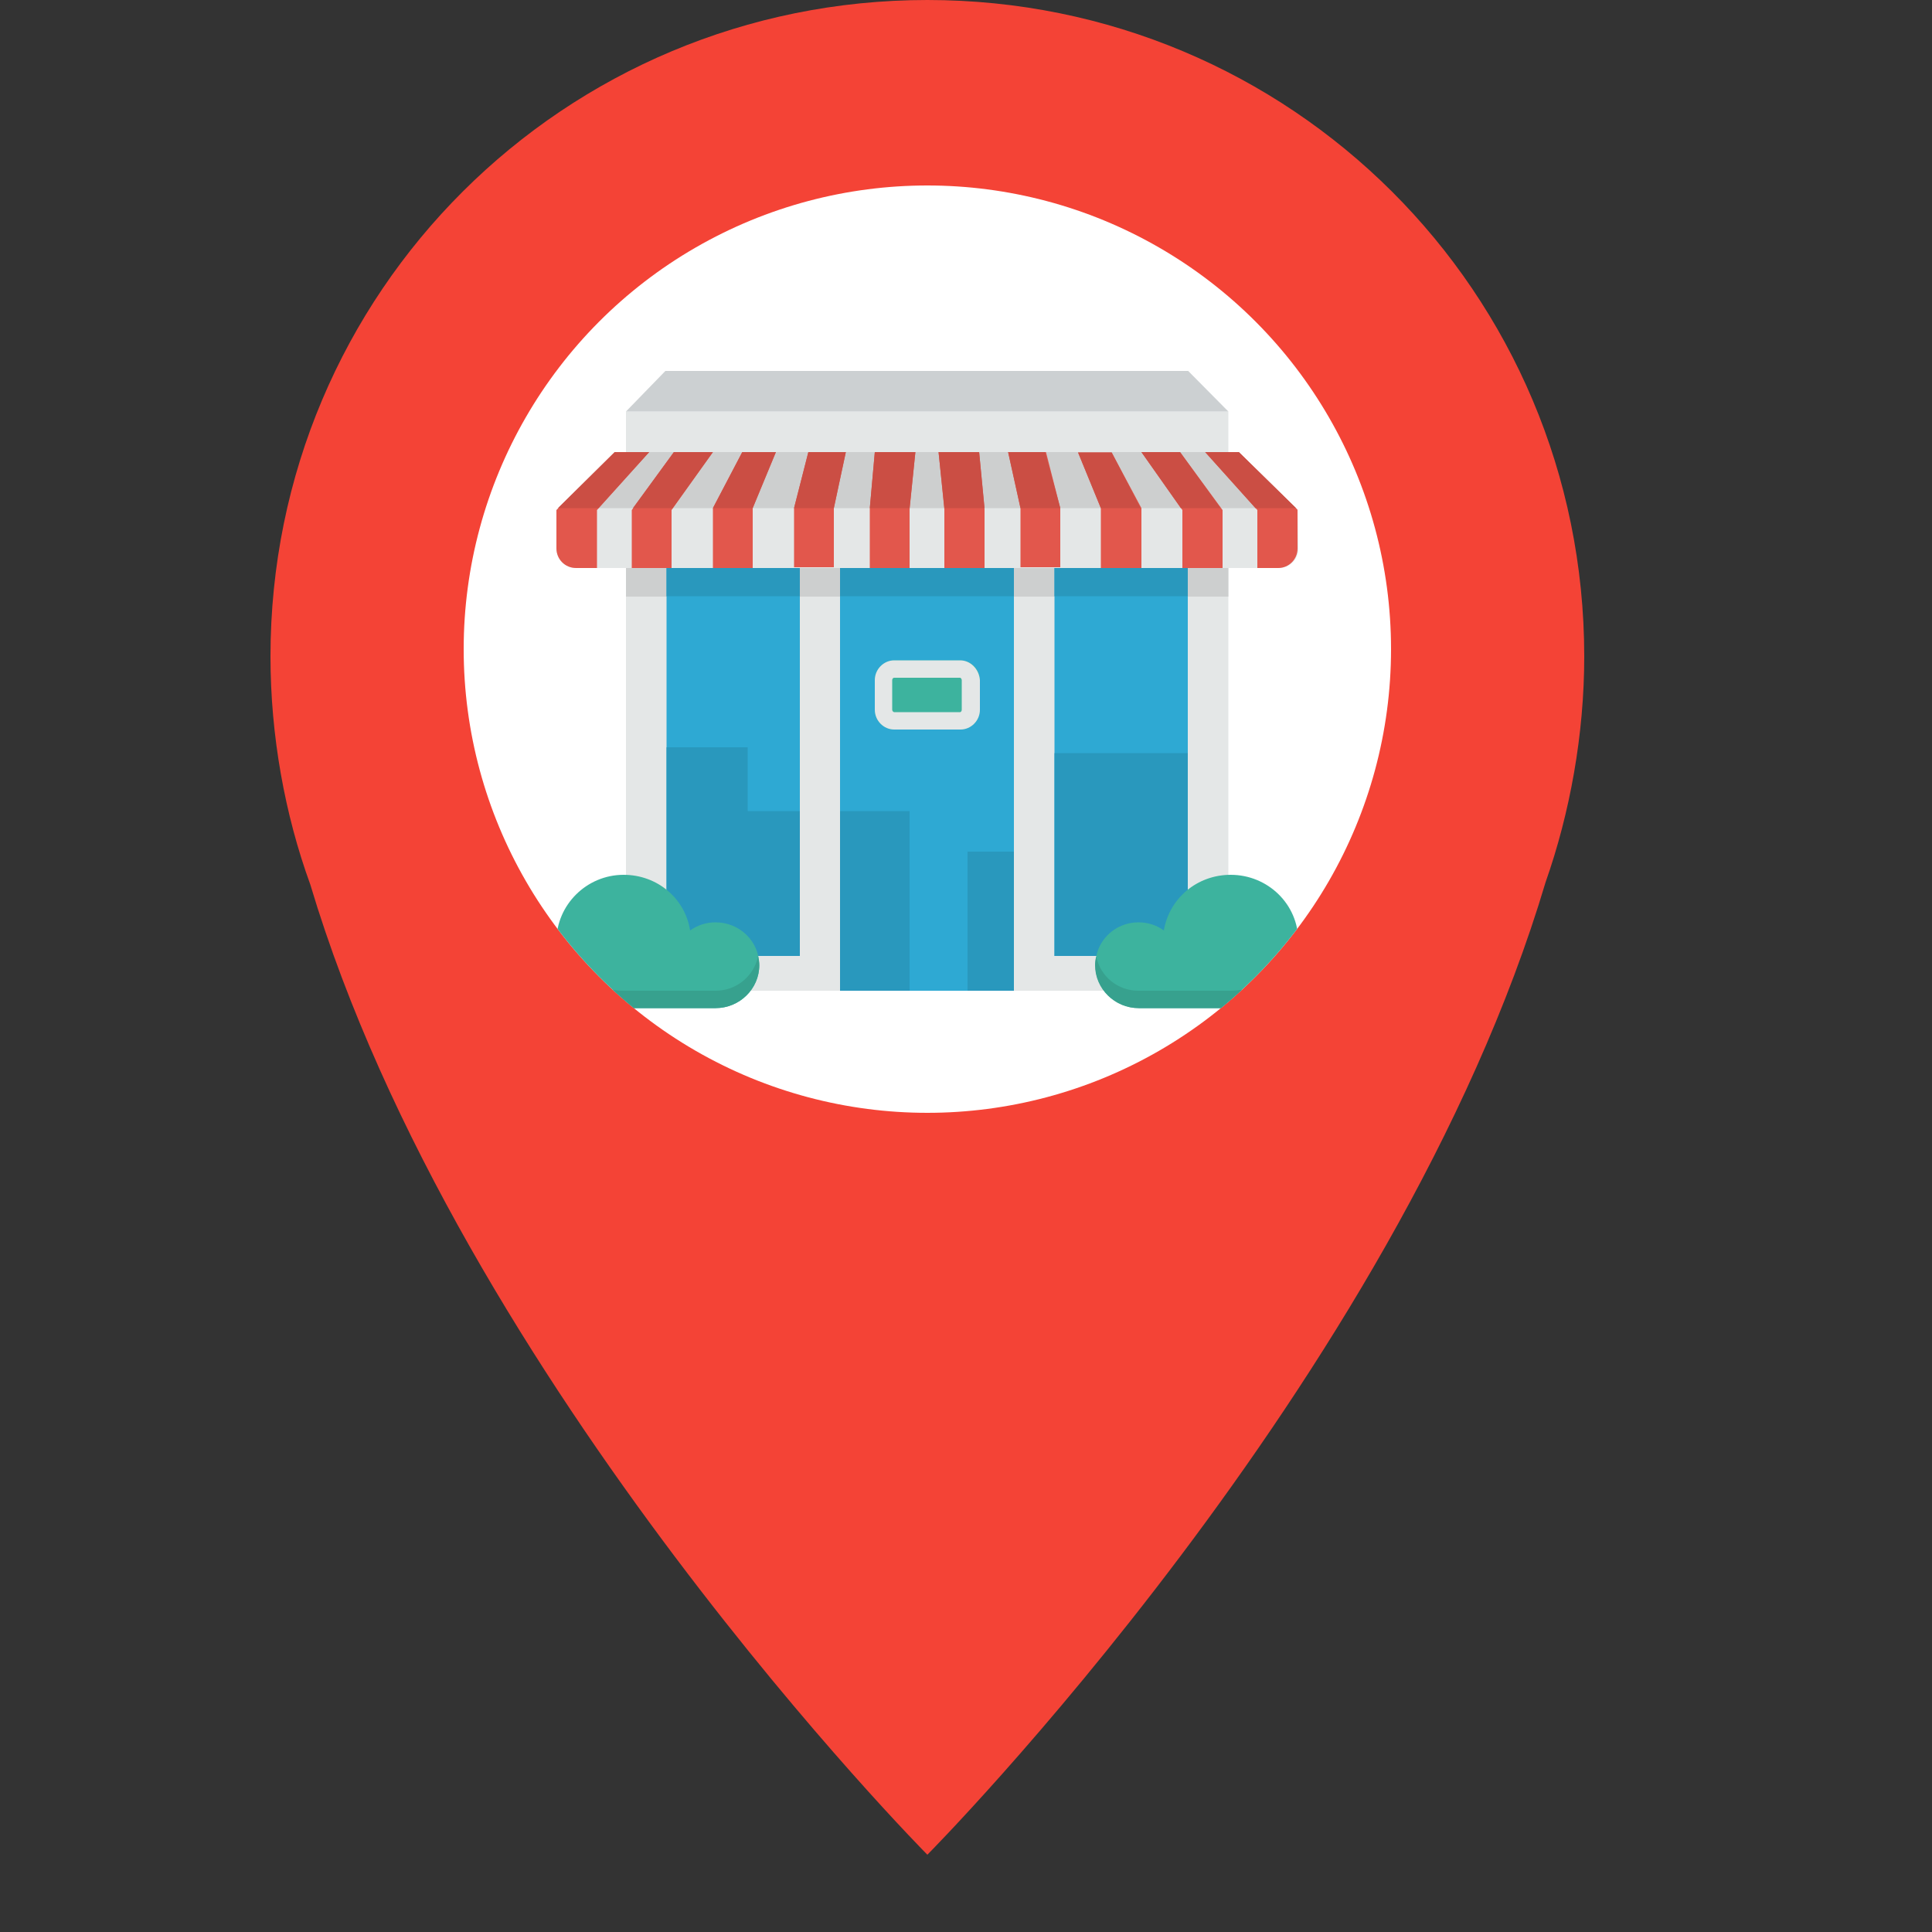 <?xml version="1.0" encoding="UTF-8" standalone="no"?><!DOCTYPE svg PUBLIC "-//W3C//DTD SVG 1.1//EN" "http://www.w3.org/Graphics/SVG/1.1/DTD/svg11.dtd"><svg width="45px" height="45px" viewBox="0 0 5 5" version="1.1" xmlns="http://www.w3.org/2000/svg" xmlns:xlink="http://www.w3.org/1999/xlink" xml:space="preserve" xmlns:serif="http://www.serif.com/" style="fill-rule:evenodd;clip-rule:evenodd;stroke-linejoin:round;stroke-miterlimit:1.414;"><rect x="0" y="0" width="5" height="5" fill="#333333" stroke="none"/><path id="Pin-Icon" serif:id="Pin Icon" d="M4,2.283c-0.385,1.293 -1.6,2.517 -1.6,2.517c0,0 -1.211,-1.221 -1.597,-2.511c-0.066,-0.181 -0.103,-0.386 -0.103,-0.59c0,-0.944 0.761,-1.699 1.7,-1.699c0.939,0 1.7,0.755 1.7,1.699c0,0.202 -0.037,0.405 -0.1,0.584Zm-1.6,-1.283c-0.387,0 -0.7,0.313 -0.7,0.7c0,0.387 0.313,0.7 0.7,0.7c0.387,0 0.7,-0.313 0.7,-0.7c0,-0.387 -0.313,-0.7 -0.7,-0.7Z" style="fill:#F44336;"/><circle cx="2.4" cy="1.68" r="1.2" style="fill:#fff;"/><clipPath id="_clip1"><circle cx="2.4" cy="1.68" r="1.2"/></clipPath><g clip-path="url(#_clip1)"><g><g><rect x="1.62" y="1.065" width="1.559" height="1.499" style="fill:#e4e7e7;fill-rule:nonzero;"/><rect x="1.62" y="1.468" width="1.559" height="0.076" style="fill:#cdcfcf;fill-rule:nonzero;"/><path d="M3.358,1.32l-0.152,-0.15l-1.615,0l-0.151,0.15l0,0.1c0,0.027 0.022,0.05 0.051,0.05l1.818,0c0.029,0 0.051,-0.023 0.051,-0.05l-0.002,-0.1Z" style="fill:#e4e7e7;fill-rule:nonzero;"/><path d="M3.354,1.315l-0.148,-0.145l-1.615,0l-0.147,0.145l1.91,0Z" style="fill:#cdcfcf;fill-rule:nonzero;"/><path d="M1.722,0.96l1.353,0l0.104,0.105l-1.559,0l0.102,-0.105Z" style="fill:#ccd0d2;fill-rule:nonzero;"/><path d="M1.725,2.474l0.345,0l0,-1.004l-0.345,0l0,1.004Zm0.449,0.09l0.45,0l0,-1.094l-0.45,0l0,1.094Zm0.555,-1.094l0,1.004l0.345,0l0,-1.004l-0.345,0Zm-1.004,1.004l0.345,0l0,-1.004l-0.345,0l0,1.004Zm0.449,0.09l0.45,0l0,-1.094l-0.45,0l0,1.094Zm0.555,-1.094l0,1.004l0.345,0l0,-1.004l-0.345,0Z" style="fill:#2ea9d3;fill-rule:nonzero;"/><path d="M2.314,1.709l0.172,0c0.027,0 0.05,0.023 0.05,0.051l0,0.077c0,0.028 -0.023,0.051 -0.05,0.051l-0.172,0c-0.027,0 -0.05,-0.023 -0.05,-0.051l0,-0.077c0,-0.028 0.023,-0.051 0.05,-0.051Z" style="fill:#3db39e;fill-rule:nonzero;"/><path d="M2.485,1.754c0.001,0 0.004,0.003 0.004,0.006l0,0.077c0,0.004 -0.003,0.006 -0.004,0.006l-0.171,0c-0.002,0 -0.005,-0.003 -0.005,-0.006l0,-0.077c0,-0.004 0.003,-0.006 0.005,-0.006l0.171,0Zm0,-0.045l-0.171,0c-0.027,0 -0.05,0.023 -0.05,0.051l0,0.077c0,0.028 0.023,0.051 0.05,0.051l0.172,0c0.027,0 0.05,-0.023 0.05,-0.051l0,-0.077c-0.002,-0.028 -0.024,-0.051 -0.051,-0.051Z" style="fill:#e4e7e7;fill-rule:nonzero;"/><path d="M2.07,2.099l-0.135,0l0,-0.165l-0.21,0l0,0.54l0.345,0l0,-0.375Zm0.104,0l0.18,0l0,0.465l-0.18,0l0,-0.465Zm0.555,-0.15l0.345,0l0,0.525l-0.345,0l0,-0.525Zm-0.225,0.255l0.12,0l0,0.36l-0.12,0l0,-0.36Z" style="fill:#2998bd;fill-rule:nonzero;"/><path d="M2.946,2.387c0.024,0 0.047,0.007 0.066,0.021c0.014,-0.083 0.086,-0.144 0.173,-0.144c0.096,0 0.175,0.076 0.175,0.172c0,0.096 -0.078,0.173 -0.175,0.173l-0.237,0c-0.062,0 -0.113,-0.05 -0.113,-0.111c-0.001,-0.062 0.05,-0.111 0.111,-0.111Zm-1.094,0c-0.024,0 -0.046,0.007 -0.066,0.021c-0.013,-0.083 -0.085,-0.144 -0.172,-0.144c-0.096,0 -0.174,0.078 -0.174,0.172c0,0.096 0.078,0.173 0.175,0.173l0.237,0c0.062,0 0.113,-0.05 0.113,-0.111c0,-0.062 -0.051,-0.111 -0.113,-0.111Z" style="fill:#3db39e;fill-rule:nonzero;"/><path d="M1.852,2.564l-0.237,0c-0.088,0 -0.162,-0.066 -0.172,-0.15c-0.003,0.007 -0.003,0.015 -0.003,0.022c0,0.096 0.078,0.173 0.175,0.173l0.237,0c0.062,0 0.113,-0.05 0.113,-0.111c0,-0.008 -0.002,-0.015 -0.003,-0.023c-0.011,0.051 -0.056,0.089 -0.11,0.089Zm1.331,0l-0.237,0c-0.054,0 -0.099,-0.038 -0.109,-0.089c-0.002,0.008 -0.003,0.015 -0.003,0.023c0,0.061 0.051,0.111 0.112,0.111l0.237,0c0.096,0 0.175,-0.077 0.175,-0.173c0,-0.007 0,-0.015 -0.001,-0.022c-0.012,0.084 -0.084,0.15 -0.174,0.15Z" style="fill:#37a18e;fill-rule:nonzero;"/><path d="M2.729,1.47l0.345,0l0,0.073l-0.345,0l0,-0.073Zm-1.004,0l0.345,0l0,0.073l-0.345,0l0,-0.073Zm0.449,0l0.45,0l0,0.073l-0.45,0l0,-0.073Z" style="fill:#2998bd;fill-rule:nonzero;"/><path d="M3.206,1.17l-0.087,0l0.135,0.15l0,0.15l0.054,0c0.028,0 0.05,-0.023 0.05,-0.05l0,-0.1l-0.001,-0.002l-0.151,-0.148Zm-1.258,0.145l0.06,-0.145l-0.087,0l-0.076,0.145l0,0.155l0.103,0l0,-0.155Zm-0.313,0.155l0.103,0l0,-0.15l0.107,-0.15l-0.101,0l-0.109,0.15l0,0.15Zm0.719,-0.152l0.015,-0.148l-0.105,0l-0.013,0.147l0,0.153l0.103,0l0,-0.152Zm-0.196,0.15l0,-0.153l0.031,-0.145l-0.097,0l-0.037,0.145l0,0.153l0.103,0Zm0.796,0.002l0,-0.155l-0.077,-0.144l-0.087,0l0.059,0.144l0,0.155l0.105,0Zm0.21,0l0,-0.15l-0.11,-0.15l-0.1,0l0.106,0.15l0,0.15l0.104,0Zm-1.673,0l0.054,0l0,-0.15l0.135,-0.15l-0.089,0l-0.151,0.15l0,0.099c0,0.028 0.022,0.051 0.051,0.051Zm1.057,0l0,-0.152l-0.014,-0.148l-0.105,0l0.015,0.148l0,0.152l0.104,0Zm0.093,-0.155l0,0.153l0.103,0l0,-0.153l-0.037,-0.145l-0.098,0l0.032,0.145Z" style="fill:#e2574c;fill-rule:nonzero;"/><path d="M2.877,1.171l-0.087,0l0.059,0.144l0.103,0l-0.075,-0.144Zm-0.343,-0.001l-0.105,0l0.015,0.145l0.104,0l-0.014,-0.145Zm0.672,0l-0.087,0l0.13,0.145l0.105,0l-0.148,-0.145Zm-0.152,0l-0.1,0l0.102,0.145l0.103,0l-0.105,-0.145Zm-0.349,0l-0.096,0l0.032,0.145l0.103,0l-0.039,-0.145Zm-0.65,0.145l0.103,0l0.031,-0.145l-0.097,0l-0.037,0.145Zm-0.21,-0.145l-0.101,0l-0.106,0.145l0.103,0l0.104,-0.145Zm0.406,0.145l0.103,0l0.015,-0.145l-0.105,0l-0.013,0.145Zm-0.807,0l0.105,0l0.131,-0.145l-0.089,0l-0.147,0.145Zm0.401,0l0.103,0l0.06,-0.145l-0.087,0l-0.076,0.145Z" style="fill:#cb4e44;fill-rule:nonzero;"/></g></g></g></svg>